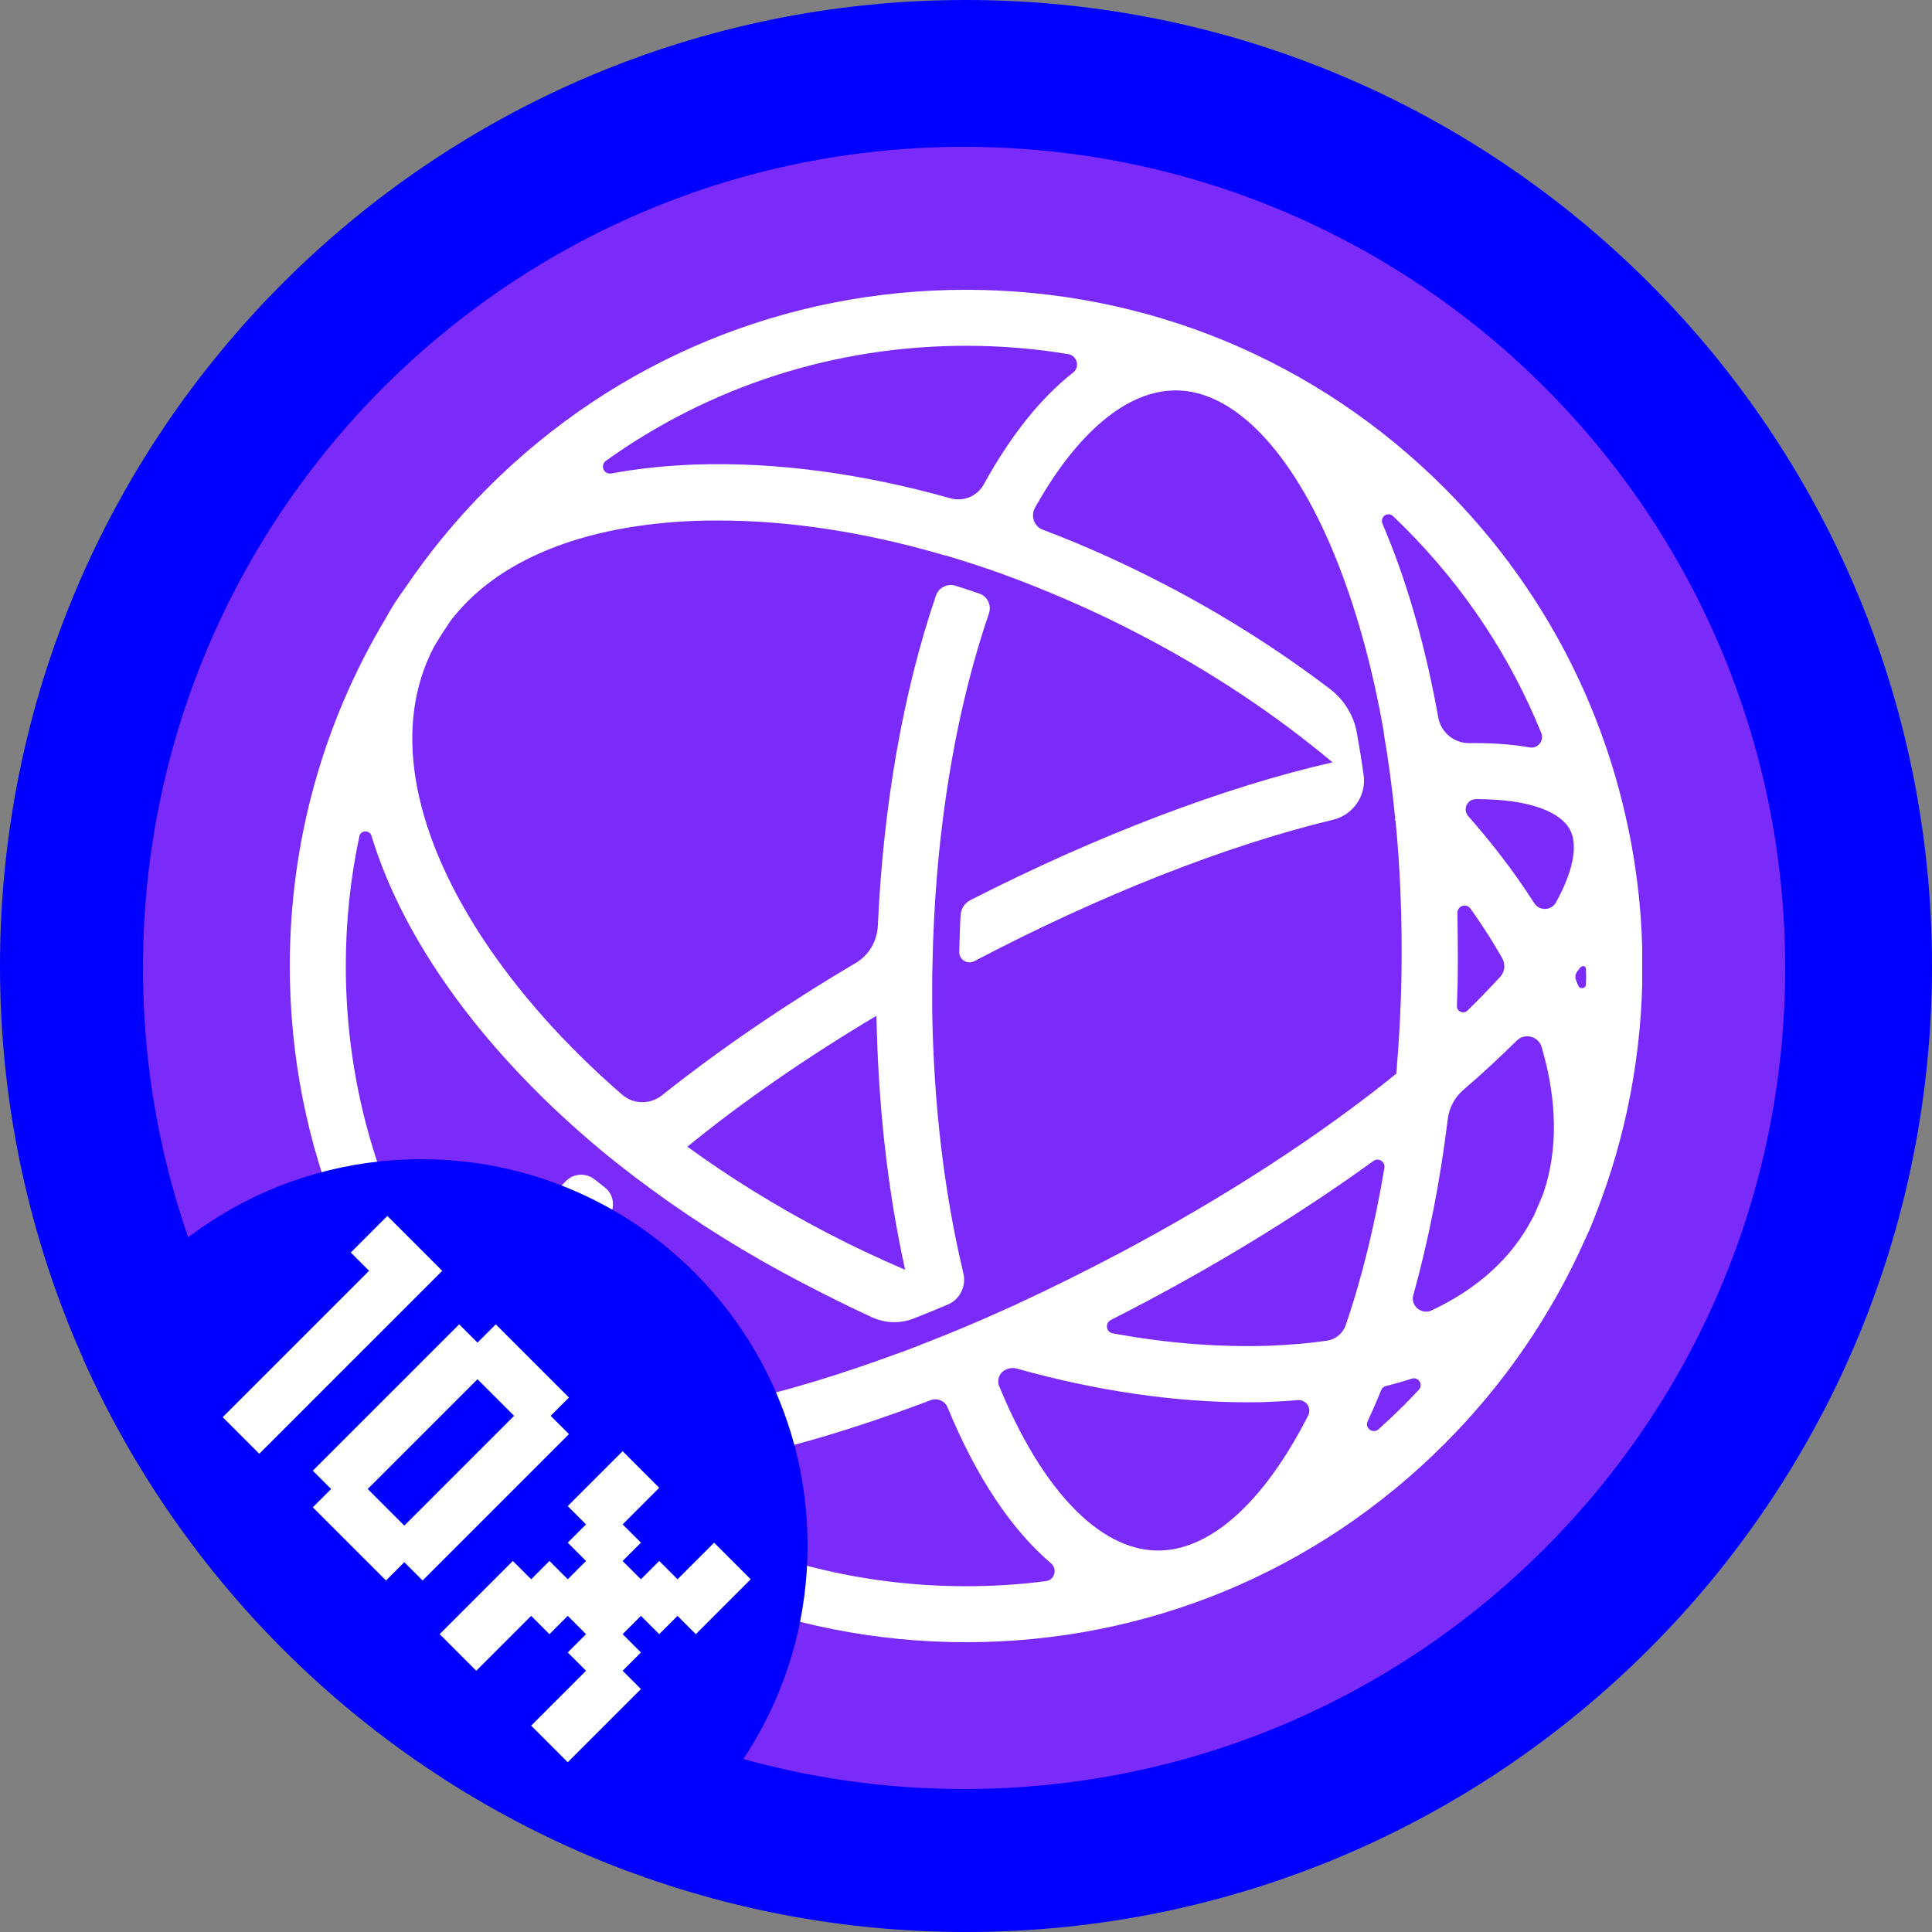 <svg width="500" height="500" viewBox="0 0 500 500" fill="none" xmlns="http://www.w3.org/2000/svg">
<rect x="0" y="0" width="500" height="500" fill="#808080" stroke="none"/>
<g clip-path="url(#clip0_11_2473)">
<circle cx="250" cy="250" r="215" fill="#7A2BF9"/>
<g clip-path="url(#clip1_11_2473)">
<path fill-rule="evenodd" clip-rule="evenodd" d="M410.44 254.76C410.44 255.81 408.9 256.16 408.48 255.11C408.27 254.69 408.13 254.27 407.92 253.78C407.57 253.01 407.64 252.1 408.2 251.4C408.34 251.26 408.55 250.98 408.76 250.63C409.46 249.72 410.44 249.86 410.44 250.84C410.51 252.24 410.51 253.43 410.44 254.76ZM402.67 233.55C401.48 235.72 398.4 235.79 397.07 233.76C396.86 233.41 396.65 233.13 396.44 232.78C391.68 225.43 386.15 218.22 379.99 211.22C378.45 209.47 379.71 206.81 382.02 206.81H382.09C396.44 206.81 404 210.38 406.31 214.72C408.2 218.29 407.64 224.59 402.67 233.55ZM399.45 308.73C398.68 310.69 397.84 312.65 397 314.54C396.86 314.82 396.72 315.1 396.58 315.31C391.26 325.53 382.44 333.51 370.54 339.11C367.88 340.37 364.94 337.92 365.78 335.12C369.7 321.05 372.71 305.72 374.67 289.69C375.02 286.68 376.49 283.95 378.8 281.99C383.7 277.79 388.25 273.52 392.45 269.39L392.52 269.32C394.55 267.29 398.12 268.13 398.96 270.93C403.02 284.72 403.23 297.6 399.45 308.73ZM367.18 359.69C365.99 360.95 364.73 362.28 363.47 363.54C361.3 365.71 359.06 367.81 356.75 369.91C355.28 371.17 353.11 369.56 353.95 367.81C354.16 367.32 354.44 366.83 354.65 366.27C355.63 364.17 356.54 362 357.45 359.76C357.66 359.27 358.08 358.85 358.64 358.71C360.95 358.15 363.12 357.52 365.29 356.82C367.11 356.19 368.44 358.36 367.18 359.69ZM343.52 346.95C338.76 347.65 333.72 348.07 328.4 348.28C315.52 348.7 301.94 347.65 287.94 345.06C286.26 344.78 285.91 342.47 287.45 341.63C290.53 340.09 293.54 338.48 296.62 336.87C317.97 325.53 337.92 313.14 355.42 300.47C356.75 299.49 358.5 300.61 358.29 302.22C355.84 316.78 352.55 330.5 348.28 342.89C347.58 345.06 345.69 346.6 343.52 346.95ZM338.55 366.34C327.07 388.88 313 401.55 299.28 401.27C284.44 400.99 269.6 385.52 258.61 358.78C257.91 357.1 258.68 355.14 260.36 354.44C260.5 354.37 260.57 354.37 260.71 354.3C261.41 354.02 262.25 353.95 263.02 354.16C283.53 359.9 303.76 362.91 322.73 362.91C324.76 362.91 326.86 362.91 328.89 362.77C331.27 362.7 333.58 362.56 335.89 362.35C338.06 362.21 339.53 364.45 338.55 366.34ZM270.72 409.18C263.93 410.09 257 410.51 250 410.51C218.78 410.51 188.96 401.69 163.34 385.17C161.59 384.05 162.36 381.32 164.39 381.18C164.81 381.18 165.23 381.11 165.58 381.11C172.09 380.69 179.23 379.71 187 378.24C203.45 375.09 221.72 369.63 240.9 362.35C242.65 361.72 244.54 362.56 245.24 364.24C252.66 382.3 261.83 395.95 272.05 404.63C273.73 406.17 272.89 408.9 270.72 409.18ZM177.9 296.76C192.04 285.21 208.63 273.73 226.83 262.88C227.25 286.12 229.77 308.45 234.25 328.61C227.53 325.74 220.81 322.59 214.09 319.09C201.21 312.37 189.03 304.88 177.9 296.76ZM133.87 359.06C130.51 352.69 134.85 337.92 157.04 315.52C159.35 313.21 159.14 309.36 156.55 307.33C155.64 306.63 154.8 305.93 153.89 305.23C151.65 303.48 148.5 303.62 146.47 305.65C146.05 306.07 145.7 306.42 145.63 306.49C134.57 317.83 126.8 328.4 122.46 337.85C121.2 340.51 117.49 340.79 115.88 338.34C98.73 312.3 89.49 281.85 89.49 250C89.49 238.59 90.68 227.39 92.99 216.47C93.34 214.79 95.65 214.72 96.14 216.33C99.5 227.32 104.89 238.73 112.38 250.21C122.46 265.68 135.76 280.59 151.51 294.24C156.9 298.93 162.57 303.41 168.52 307.75C180.56 316.57 193.58 324.69 207.44 331.9C213.6 335.12 219.62 338.13 225.71 340.93C229.14 342.47 232.99 342.61 236.49 341.21C239.36 340.09 242.3 338.9 245.24 337.64C248.46 336.31 250.14 332.81 249.3 329.45C249.16 329.03 249.09 328.68 249.09 328.47C244.26 308.1 241.6 285.21 241.25 261.27C241.25 260.99 241.25 260.71 241.25 260.43C241.25 259.1 241.25 257.77 241.25 256.51C241.25 256.09 241.25 255.39 241.25 254.97C241.25 254.83 241.25 254.62 241.25 254.48C241.25 253.01 241.25 251.47 241.32 250C241.39 245.87 241.53 241.81 241.74 237.75C243.21 208.84 248.11 181.61 255.95 158.72C256.65 156.62 255.53 154.31 253.43 153.61C251.4 152.91 249.3 152.21 247.27 151.58C245.17 150.95 242.93 152.07 242.23 154.1C233.76 178.95 228.58 208.42 227.18 239.64C226.97 243.63 224.87 247.2 221.44 249.23C202.96 260.15 186.02 271.77 171.32 283.46C168.24 285.91 163.9 285.84 160.96 283.25C146.26 270.51 133.94 256.65 124.56 242.3C106.22 214.09 101.81 187.56 112.24 167.54C112.24 167.47 112.31 167.47 112.31 167.4C113.64 165.16 115.04 162.99 116.44 160.89C128.41 145 150.81 135.83 180.42 134.78C182.31 134.71 184.2 134.71 186.09 134.71C204.29 134.71 223.75 137.72 243.56 143.46C243.98 143.6 244.4 143.74 244.89 143.81C245.24 143.88 245.59 144.02 245.87 144.09C250.42 145.49 255.04 146.96 259.66 148.64C259.8 148.71 259.87 148.71 260.01 148.78C261.2 149.2 262.39 149.69 263.58 150.11C263.93 150.25 264.35 150.39 264.7 150.53C265.05 150.67 265.4 150.81 265.75 150.95C275.41 154.73 285.14 159.07 294.66 164.04C313.14 173.63 330.08 184.9 344.85 197.29C316.71 203.73 284.02 216.19 251.19 232.92C249.65 233.69 248.67 235.23 248.6 236.91C248.46 238.94 248.32 243.07 248.25 246.29C248.18 248.32 250.35 249.72 252.17 248.74C284.72 231.66 317.2 218.85 345.06 212.13C350.24 210.87 353.67 205.83 352.9 200.58C352.41 196.87 351.78 193.23 351.15 189.66C350.38 185.18 347.86 181.12 344.22 178.32C331.13 168.38 316.78 159.21 301.38 151.23C291.02 145.84 280.45 141.08 269.88 137.09C267.64 136.25 266.66 133.59 267.85 131.42C278.7 111.96 291.65 101.04 304.25 101.04C304.39 101.04 304.53 101.04 304.67 101.04C319.51 101.32 334.35 116.79 345.34 143.53C350.87 157.04 355.21 172.65 358.15 189.59C358.15 189.59 358.15 189.59 358.08 189.52C359.34 196.73 360.32 204.22 361.09 211.92C361.02 211.99 360.95 211.99 360.88 212.06C360.95 212.13 361.09 212.27 361.16 212.34C362.42 225.22 362.91 238.59 362.7 252.31C362.56 260.99 362.07 269.53 361.37 277.86C341.49 293.96 316.85 309.92 289.83 324.27C280.94 328.96 272.05 333.37 263.3 337.43C263.16 337.5 263.02 337.57 262.88 337.64C262.18 337.92 261.55 338.27 260.85 338.55C253.57 341.84 246.36 344.92 239.22 347.65C238.8 347.79 238.45 347.93 238.03 348.14C237.54 348.35 237.05 348.56 236.56 348.7C235.37 349.19 234.18 349.61 232.99 350.03C232.64 350.17 232.36 350.31 232.01 350.38C230.54 350.94 229.14 351.43 227.74 351.92C227.53 351.99 227.39 352.06 227.18 352.13C211.99 357.52 197.5 361.65 184.27 364.17C152.35 370.19 137.3 365.5 133.87 359.06ZM156.83 119.24C183.85 99.92 216.12 89.49 250 89.49C258.96 89.49 267.78 90.19 276.46 91.66C278.77 92.01 279.54 95.02 277.72 96.42C269.32 103 261.55 112.73 254.62 125.33C252.94 128.41 249.37 129.88 246.01 128.97C223.19 122.53 200.72 119.52 179.93 120.22C172.3 120.5 165.02 121.27 158.23 122.53C156.27 122.88 155.22 120.43 156.83 119.24ZM377.19 236.28C377.12 234.46 379.5 233.62 380.55 235.16C381.88 236.98 383.14 238.87 384.33 240.69C385.94 243.14 387.41 245.59 388.81 248.04C389.65 249.58 389.44 251.47 388.32 252.73C386.43 254.76 384.4 256.93 382.23 259.1C381.39 259.87 380.62 260.71 379.78 261.55C378.73 262.53 376.98 261.76 377.05 260.36C377.12 257.7 377.26 255.11 377.26 252.45C377.33 246.99 377.26 241.6 377.19 236.28ZM360.53 133.59C361.51 134.57 362.56 135.55 363.54 136.53C379.01 152 390.91 170.06 398.89 189.73C399.66 191.69 397.98 193.79 395.88 193.44C391.26 192.6 386.08 192.25 380.34 192.32C376.35 192.39 372.92 189.59 372.22 185.67C369.07 168.17 364.59 152 358.78 137.93C358.43 137.16 358.15 136.32 357.8 135.55C357.03 133.8 359.13 132.26 360.53 133.59ZM421.22 213.6C414.29 180.77 398.05 150.53 373.76 126.24C340.72 93.2 296.76 75 250 75C203.24 75 159.28 93.2 126.24 126.24C118.19 134.29 111.05 142.97 104.82 152.21C103 154.66 101.32 157.25 99.85 159.98C83.68 186.93 75 217.8 75 250C75 296.76 93.2 340.72 126.24 373.76C159.28 406.8 203.24 425 250 425C296.76 425 340.72 406.8 373.76 373.76C389.37 358.15 401.62 340.16 410.3 320.56C411.35 318.39 412.26 316.15 413.1 313.91C420.94 293.82 425.07 272.26 425.07 250.07C425.07 237.82 423.81 225.85 421.36 214.16C421.29 213.88 421.22 213.74 421.22 213.6Z" fill="white"/>
</g>
<path d="M250 0C388.071 0 500 111.929 500 250C500 388.071 388.071 500 250 500C111.929 500 0 388.071 0 250C0 111.929 111.929 0 250 0ZM249.5 38C132.139 38 37 133.139 37 250.5C37 367.861 132.139 463 249.5 463C366.861 463 462 367.861 462 250.5C462 133.139 366.861 38 249.5 38Z" fill="#0000FF"/>
<path d="M109 300C164.228 300 209 344.772 209 400C209 435.449 190.554 466.589 162.737 484.348C99.704 460.867 48.698 412.683 21.492 351.566C38.549 320.815 71.343 300 109 300Z" fill="#0000FF"/>
<path d="M71.838 362.031L76.573 366.766L71.838 371.501L67.103 366.766L71.838 362.031ZM67.103 366.766L71.838 371.501L67.103 376.236L62.367 371.501L67.103 366.766ZM62.367 362.031L67.103 366.766L62.367 371.501L57.632 366.766L62.367 362.031ZM67.103 357.296L71.838 362.031L67.103 366.766L62.367 362.031L67.103 357.296ZM71.838 352.561L76.573 357.296L71.838 362.031L67.103 357.296L71.838 352.561ZM76.573 347.826L81.308 352.561L76.573 357.296L71.838 352.561L76.573 347.826ZM81.308 343.09L86.043 347.826L81.308 352.561L76.573 347.826L81.308 343.09ZM86.043 338.355L90.778 343.09L86.043 347.826L81.308 343.09L86.043 338.355ZM90.778 333.62L95.513 338.355L90.778 343.09L86.043 338.355L90.778 333.62ZM95.513 328.885L100.248 333.62L95.513 338.355L90.778 333.62L95.513 328.885ZM95.513 338.355L100.248 343.09L95.513 347.826L90.778 343.09L95.513 338.355ZM90.778 343.09L95.513 347.826L90.778 352.561L86.043 347.826L90.778 343.09ZM86.043 347.826L90.778 352.561L86.043 357.296L81.308 352.561L86.043 347.826ZM81.308 352.561L86.043 357.296L81.308 362.031L76.573 357.296L81.308 352.561ZM76.573 357.296L81.308 362.031L76.573 366.766L71.838 362.031L76.573 357.296ZM100.248 333.62L104.983 338.355L100.248 343.09L95.513 338.355L100.248 333.62ZM104.983 328.885L109.718 333.62L104.983 338.355L100.248 333.62L104.983 328.885ZM104.983 319.415L109.718 324.15L104.983 328.885L100.248 324.15L104.983 319.415ZM109.718 324.15L114.453 328.885L109.718 333.62L104.983 328.885L109.718 324.15ZM100.248 324.15L104.983 328.885L100.248 333.62L95.513 328.885L100.248 324.15ZM100.248 314.68L104.983 319.415L100.248 324.15L95.513 319.415L100.248 314.68ZM95.513 319.415L100.248 324.15L95.513 328.885L90.778 324.15L95.513 319.415Z" fill="white"/>
<path d="M133.041 347.473L137.776 352.208L133.041 356.943L128.306 352.208L133.041 347.473ZM128.306 342.738L133.041 347.473L128.306 352.208L123.571 347.473L128.306 342.738ZM123.571 347.473L128.306 352.208L123.571 356.943L118.836 352.208L123.571 347.473ZM128.306 352.208L133.041 356.943L128.306 361.678L123.571 356.943L128.306 352.208ZM133.041 356.943L137.776 361.678L133.041 366.413L128.306 361.678L133.041 356.943ZM137.776 352.208L142.511 356.943L137.776 361.678L133.041 356.943L137.776 352.208ZM142.511 356.943L147.246 361.678L142.511 366.413L137.776 361.678L142.511 356.943ZM142.511 366.413L147.246 371.148L142.511 375.883L137.776 371.148L142.511 366.413ZM137.776 361.678L142.511 366.413L137.776 371.148L133.041 366.413L137.776 361.678ZM137.776 371.148L142.511 375.883L137.776 380.619L133.041 375.883L137.776 371.148ZM109.366 399.559L114.101 404.294L109.366 409.029L104.631 404.294L109.366 399.559ZM114.101 394.824L118.836 399.559L114.101 404.294L109.366 399.559L114.101 394.824ZM118.836 390.089L123.571 394.824L118.836 399.559L114.101 394.824L118.836 390.089ZM123.571 385.354L128.306 390.089L123.571 394.824L118.836 390.089L123.571 385.354ZM128.306 380.619L133.041 385.354L128.306 390.089L123.571 385.354L128.306 380.619ZM133.041 375.883L137.776 380.619L133.041 385.354L128.306 380.619L133.041 375.883ZM104.631 394.824L109.366 399.559L104.631 404.294L99.895 399.559L104.631 394.824ZM99.895 399.559L104.631 404.294L99.895 409.029L95.16 404.294L99.895 399.559ZM95.16 394.824L99.895 399.559L95.16 404.294L90.425 399.559L95.16 394.824ZM99.895 390.089L104.631 394.824L99.895 399.559L95.16 394.824L99.895 390.089ZM90.425 390.089L95.16 394.824L90.425 399.559L85.69 394.824L90.425 390.089ZM85.69 385.354L90.425 390.089L85.69 394.824L80.955 390.089L85.69 385.354ZM90.425 380.619L95.16 385.354L90.425 390.089L85.69 385.354L90.425 380.619ZM95.16 385.354L99.895 390.089L95.16 394.824L90.425 390.089L95.16 385.354ZM95.16 375.883L99.895 380.619L95.16 385.354L90.425 380.619L95.16 375.883ZM85.69 375.883L90.425 380.619L85.69 385.354L80.955 380.619L85.69 375.883ZM90.425 371.148L95.16 375.883L90.425 380.619L85.69 375.883L90.425 371.148ZM95.16 366.413L99.895 371.148L95.16 375.883L90.425 371.148L95.16 366.413ZM99.895 361.678L104.631 366.413L99.895 371.148L95.16 366.413L99.895 361.678ZM104.631 356.943L109.366 361.678L104.631 366.413L99.895 361.678L104.631 356.943ZM109.366 352.208L114.101 356.943L109.366 361.678L104.631 356.943L109.366 352.208ZM114.101 347.473L118.836 352.208L114.101 356.943L109.366 352.208L114.101 347.473ZM118.836 352.208L123.571 356.943L118.836 361.678L114.101 356.943L118.836 352.208ZM118.836 342.738L123.571 347.473L118.836 352.208L114.101 347.473L118.836 342.738ZM114.101 356.943L118.836 361.678L114.101 366.413L109.366 361.678L114.101 356.943ZM109.366 361.678L114.101 366.413L109.366 371.148L104.631 366.413L109.366 361.678ZM104.631 366.413L109.366 371.148L104.631 375.883L99.895 371.148L104.631 366.413ZM99.895 371.148L104.631 375.883L99.895 380.619L95.16 375.883L99.895 371.148ZM133.041 366.413L137.776 371.148L133.041 375.883L128.306 371.148L133.041 366.413ZM128.306 371.148L133.041 375.883L128.306 380.619L123.571 375.883L128.306 371.148ZM123.571 375.883L128.306 380.619L123.571 385.354L118.836 380.619L123.571 375.883ZM118.836 380.619L123.571 385.354L118.836 390.089L114.101 385.354L118.836 380.619ZM114.101 385.354L118.836 390.089L114.101 394.824L109.366 390.089L114.101 385.354ZM109.366 390.089L114.101 394.824L109.366 399.559L104.631 394.824L109.366 390.089Z" fill="white"/>
<path d="M165.871 380.303L170.606 385.038L165.871 389.773L161.136 385.038L165.871 380.303ZM161.136 385.038L165.871 389.773L161.136 394.508L156.401 389.773L161.136 385.038ZM156.401 389.773L161.136 394.508L156.401 399.243L151.666 394.508L156.401 389.773ZM161.136 394.508L165.871 399.243L161.136 403.978L156.401 399.243L161.136 394.508ZM156.401 399.243L161.136 403.978L156.401 408.713L151.666 403.978L156.401 399.243ZM161.136 403.978L165.871 408.713L161.136 413.448L156.401 408.713L161.136 403.978ZM165.871 408.713L170.606 413.448L165.871 418.184L161.136 413.448L165.871 408.713ZM170.606 403.978L175.341 408.713L170.606 413.448L165.871 408.713L170.606 403.978ZM175.341 408.713L180.076 413.448L175.341 418.184L170.606 413.448L175.341 408.713ZM180.076 413.448L184.811 418.184L180.076 422.919L175.341 418.184L180.076 413.448ZM184.811 408.713L189.547 413.448L184.811 418.184L180.076 413.448L184.811 408.713ZM189.547 403.978L194.282 408.713L189.547 413.448L184.811 408.713L189.547 403.978ZM184.811 399.243L189.547 403.978L184.811 408.713L180.076 403.978L184.811 399.243ZM180.076 403.978L184.811 408.713L180.076 413.448L175.341 408.713L180.076 403.978ZM170.606 413.448L175.341 418.184L170.606 422.919L165.871 418.184L170.606 413.448ZM151.666 394.508L156.401 399.243L151.666 403.978L146.931 399.243L151.666 394.508ZM151.666 385.038L156.401 389.773L151.666 394.508L146.931 389.773L151.666 385.038ZM156.401 380.303L161.136 385.038L156.401 389.773L151.666 385.038L156.401 380.303ZM161.136 375.568L165.871 380.303L161.136 385.038L156.401 380.303L161.136 375.568ZM151.666 403.978L156.401 408.713L151.666 413.448L146.931 408.713L151.666 403.978ZM156.401 408.713L161.136 413.448L156.401 418.184L151.666 413.448L156.401 408.713ZM161.136 413.448L165.871 418.184L161.136 422.919L156.401 418.184L161.136 413.448ZM156.401 418.184L161.136 422.919L156.401 427.654L151.666 422.919L156.401 418.184ZM161.136 422.919L165.871 427.654L161.136 432.389L156.401 427.654L161.136 422.919ZM156.401 427.654L161.136 432.389L156.401 437.124L151.666 432.389L156.401 427.654ZM151.666 422.919L156.401 427.654L151.666 432.389L146.931 427.654L151.666 422.919ZM146.931 446.594L151.666 451.329L146.931 456.064L142.196 451.329L146.931 446.594ZM151.666 441.859L156.401 446.594L151.666 451.329L146.931 446.594L151.666 441.859ZM156.401 437.124L161.136 441.859L156.401 446.594L151.666 441.859L156.401 437.124ZM161.136 432.389L165.871 437.124L161.136 441.859L156.401 437.124L161.136 432.389ZM151.666 432.389L156.401 437.124L151.666 441.859L146.931 437.124L151.666 432.389ZM146.931 437.124L151.666 441.859L146.931 446.594L142.196 441.859L146.931 437.124ZM142.196 441.859L146.931 446.594L142.196 451.329L137.461 446.594L142.196 441.859ZM118.52 418.184L123.255 422.919L118.52 427.654L113.785 422.919L118.52 418.184ZM123.255 422.919L127.99 427.654L123.255 432.389L118.52 427.654L123.255 422.919ZM127.99 418.184L132.725 422.919L127.99 427.654L123.255 422.919L127.99 418.184ZM132.725 413.448L137.461 418.184L132.725 422.919L127.99 418.184L132.725 413.448ZM127.99 408.713L132.725 413.448L127.99 418.184L123.255 413.448L127.99 408.713ZM132.725 403.978L137.461 408.713L132.725 413.448L127.99 408.713L132.725 403.978ZM123.255 413.448L127.99 418.184L123.255 422.919L118.52 418.184L123.255 413.448ZM137.461 408.713L142.196 413.448L137.461 418.184L132.725 413.448L137.461 408.713ZM142.196 413.448L146.931 418.184L142.196 422.919L137.461 418.184L142.196 413.448ZM146.931 408.713L151.666 413.448L146.931 418.184L142.196 413.448L146.931 408.713ZM142.196 403.978L146.931 408.713L142.196 413.448L137.461 408.713L142.196 403.978ZM151.666 413.448L156.401 418.184L151.666 422.919L146.931 418.184L151.666 413.448Z" fill="white"/>
</g>
<defs>
<clipPath id="clip0_11_2473">
<rect width="500" height="500" fill="white"/>
</clipPath>
<clipPath id="clip1_11_2473">
<rect width="350" height="350" fill="white" transform="translate(75 75)"/>
</clipPath>
</defs>
</svg>
